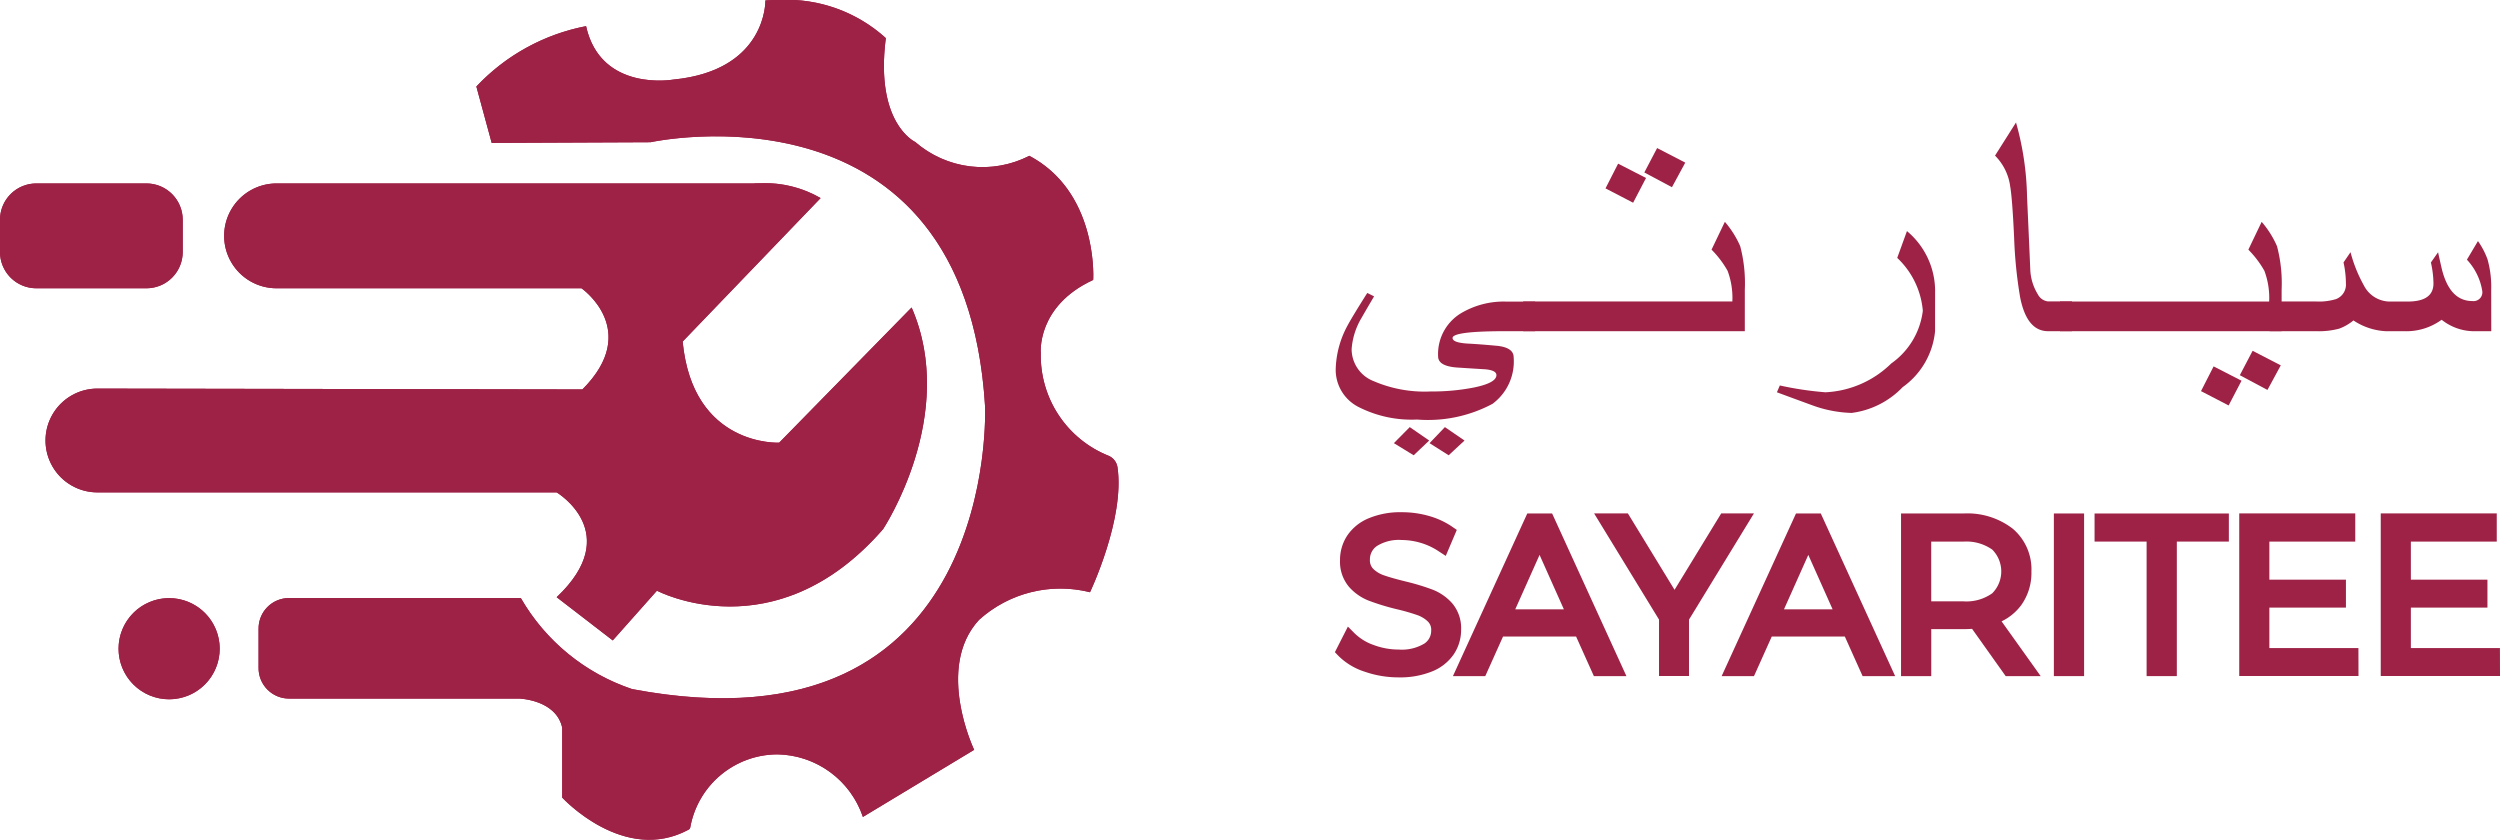 <svg xmlns="http://www.w3.org/2000/svg" xmlns:xlink="http://www.w3.org/1999/xlink" width="135.756" height="45.604" viewBox="0 0 135.756 45.604"><defs><style>.a{fill:#9e2146;}.b{isolation:isolate;}.c{clip-path:url(#a);}.d{clip-path:url(#b);}.e{clip-path:url(#c);}.f{clip-path:url(#d);}</style><clipPath id="a"><path class="a" d="M80.805,229.784s.1,3.795-4.993,4.294c0,0-3.944.7-4.743-2.9a11.044,11.044,0,0,0-5.958,3.279l.075.277.757,2.785,8.625-.038s17.067-3.737,18.165,14.338c0,0,.857,19.152-19.167,15.357a11.012,11.012,0,0,1-6.041-4.943H54.938a1.654,1.654,0,0,0-1.654,1.654v2.151a1.654,1.654,0,0,0,1.654,1.654H67.425s2.013.053,2.347,1.582v3.795s3.353,3.648,6.873,1.735a.159.159,0,0,0,.08-.11,4.817,4.817,0,0,1,4.731-3.971A4.99,4.99,0,0,1,86.1,274.12l6.042-3.645s-2.13-4.46.266-7.057a6.594,6.594,0,0,1,6.024-1.5s1.908-4,1.492-6.794a.808.808,0,0,0-.478-.615,5.857,5.857,0,0,1-3.685-5.572s-.243-2.545,2.826-3.969a.033.033,0,0,0,.021-.028c.016-.329.159-4.8-3.471-6.721a5.57,5.57,0,0,1-6.191-.749s-2.2-1-1.6-5.642a8.033,8.033,0,0,0-5.774-2.074q-.371,0-.767.026" transform="translate(-53.284 -229.758)"/></clipPath><clipPath id="b"><path class="a" d="M47.871,267.542H21.925a2.846,2.846,0,1,0,0,5.692H38.484s3.27,2.272.05,5.492L12.2,278.681a2.818,2.818,0,1,0-.005,5.637H37.136s3.695,2.2,0,5.691l3.045,2.347,2.4-2.7s6.415,3.4,12.282-3.345c0,0,4.094-6.191,1.548-12.033l-7.19,7.339s-4.693.25-5.242-5.492l7.489-7.789a6.041,6.041,0,0,0-3.241-.807q-.173,0-.354.008" transform="translate(-9.379 -267.534)"/></clipPath><clipPath id="c"><path class="a" d="M24.431,355.762a2.746,2.746,0,1,0,2.746-2.746,2.746,2.746,0,0,0-2.746,2.746" transform="translate(-24.431 -353.016)"/></clipPath><clipPath id="d"><path class="a" d="M7.7,267.563H1.971A1.971,1.971,0,0,0,0,269.534v1.75a1.971,1.971,0,0,0,1.971,1.971h5.98a1.971,1.971,0,0,0,1.971-1.971v-1.75a1.971,1.971,0,0,0-1.971-1.971Z" transform="translate(0 -267.563)"/></clipPath></defs><g class="b" transform="translate(0 -229.758)"><g transform="translate(14.041 229.758)"><path class="a" d="M80.805,229.784s.1,3.795-4.993,4.294c0,0-3.944.7-4.743-2.9a11.044,11.044,0,0,0-5.958,3.279l.075.277.757,2.785,8.625-.038s17.067-3.737,18.165,14.338c0,0,.857,19.152-19.167,15.357a11.012,11.012,0,0,1-6.041-4.943H54.938a1.654,1.654,0,0,0-1.654,1.654v2.151a1.654,1.654,0,0,0,1.654,1.654H67.425s2.013.053,2.347,1.582v3.795s3.353,3.648,6.873,1.735a.159.159,0,0,0,.08-.11,4.817,4.817,0,0,1,4.731-3.971A4.99,4.99,0,0,1,86.1,274.12l6.042-3.645s-2.13-4.46.266-7.057a6.594,6.594,0,0,1,6.024-1.5s1.908-4,1.492-6.794a.808.808,0,0,0-.478-.615,5.857,5.857,0,0,1-3.685-5.572s-.243-2.545,2.826-3.969a.033.033,0,0,0,.021-.028c.016-.329.159-4.8-3.471-6.721a5.57,5.57,0,0,1-6.191-.749s-2.2-1-1.6-5.642a8.033,8.033,0,0,0-5.774-2.074q-.371,0-.767.026" transform="translate(-53.284 -229.758)"/><g class="c"><g transform="translate(0 0)"><rect class="a" width="47.054" height="46.962"/></g></g></g><g transform="translate(2.471 239.712)"><path class="a" d="M47.871,267.542H21.925a2.846,2.846,0,1,0,0,5.692H38.484s3.27,2.272.05,5.492L12.2,278.681a2.818,2.818,0,1,0-.005,5.637H37.136s3.695,2.2,0,5.691l3.045,2.347,2.4-2.7s6.415,3.4,12.282-3.345c0,0,4.094-6.191,1.548-12.033l-7.19,7.339s-4.693.25-5.242-5.492l7.489-7.789a6.041,6.041,0,0,0-3.241-.807q-.173,0-.354.008" transform="translate(-9.379 -267.534)"/><g class="d"><g transform="translate(0)"><rect class="a" width="49.576" height="25.53"/></g></g></g><g transform="translate(6.438 262.238)"><path class="a" d="M24.431,355.762a2.746,2.746,0,1,0,2.746-2.746,2.746,2.746,0,0,0-2.746,2.746" transform="translate(-24.431 -353.016)"/><g class="e" transform="translate(0 0)"><g transform="translate(0 0)"><rect class="a" width="5.492" height="5.492"/></g></g></g><g transform="translate(0 239.72)"><path class="a" d="M7.7,267.563H1.971A1.971,1.971,0,0,0,0,269.534v1.75a1.971,1.971,0,0,0,1.971,1.971h5.98a1.971,1.971,0,0,0,1.971-1.971v-1.75a1.971,1.971,0,0,0-1.971-1.971Z" transform="translate(0 -267.563)"/><g class="f"><g transform="translate(0)"><rect class="a" width="9.922" height="5.692"/></g></g></g><g transform="translate(72.807 257.836)"><path class="a" d="M278.173,344.7a3.152,3.152,0,0,1-1.269-.758l.333-.655a3.191,3.191,0,0,0,1.16.706,4.233,4.233,0,0,0,1.493.27,2.731,2.731,0,0,0,1.62-.4,1.22,1.22,0,0,0,.54-1.028,1.029,1.029,0,0,0-.293-.77,1.979,1.979,0,0,0-.718-.442,11.567,11.567,0,0,0-1.183-.339,12.29,12.29,0,0,1-1.447-.442,2.369,2.369,0,0,1-.925-.649,1.724,1.724,0,0,1-.384-1.183,2,2,0,0,1,.322-1.109,2.2,2.2,0,0,1,.988-.8,4.044,4.044,0,0,1,1.654-.3,4.872,4.872,0,0,1,1.35.189,3.882,3.882,0,0,1,1.143.523l-.287.678a3.959,3.959,0,0,0-1.08-.5,4.036,4.036,0,0,0-1.126-.167,2.6,2.6,0,0,0-1.591.408,1.265,1.265,0,0,0-.534,1.051,1.047,1.047,0,0,0,.293.775,1.917,1.917,0,0,0,.735.448q.442.155,1.189.339a11.946,11.946,0,0,1,1.43.431,2.35,2.35,0,0,1,.925.643,1.7,1.7,0,0,1,.379,1.166,1.98,1.98,0,0,1-.328,1.109,2.2,2.2,0,0,1-1,.793,4.2,4.2,0,0,1-1.666.293,5.163,5.163,0,0,1-1.717-.287" transform="translate(-276.745 -336.68)"/><path class="a" d="M279.445,344.753a5.316,5.316,0,0,1-1.761-.294h0a3.29,3.29,0,0,1-1.321-.792l-.064-.067.457-.9.128.129A3.081,3.081,0,0,0,278,343.5a4.124,4.124,0,0,0,1.447.262,2.623,2.623,0,0,0,1.542-.371,1.086,1.086,0,0,0,.486-.922.894.894,0,0,0-.253-.676,1.854,1.854,0,0,0-.671-.413,11.482,11.482,0,0,0-1.169-.335,12.431,12.431,0,0,1-1.465-.448,2.507,2.507,0,0,1-.975-.684,1.86,1.86,0,0,1-.417-1.27,2.143,2.143,0,0,1,.343-1.18,2.331,2.331,0,0,1,1.045-.847,4.189,4.189,0,0,1,1.707-.311,5.027,5.027,0,0,1,1.386.195,4.033,4.033,0,0,1,1.182.541l.088.061-.391.922-.132-.087a3.848,3.848,0,0,0-1.044-.483,3.912,3.912,0,0,0-1.089-.161,2.486,2.486,0,0,0-1.51.381,1.13,1.13,0,0,0-.483.946.912.912,0,0,0,.255.682,1.792,1.792,0,0,0,.685.417c.29.1.686.214,1.177.335a12.086,12.086,0,0,1,1.446.436,2.492,2.492,0,0,1,.976.679,1.836,1.836,0,0,1,.412,1.253,2.116,2.116,0,0,1-.349,1.181,2.34,2.34,0,0,1-1.063.842A4.353,4.353,0,0,1,279.445,344.753Zm-2.826-1.2a3.15,3.15,0,0,0,1.152.659h0a5.048,5.048,0,0,0,1.674.279,4.092,4.092,0,0,0,1.613-.282,2.084,2.084,0,0,0,.947-.744,1.862,1.862,0,0,0,.306-1.037,1.584,1.584,0,0,0-.346-1.079,2.234,2.234,0,0,0-.874-.607,11.842,11.842,0,0,0-1.413-.426c-.5-.122-.9-.238-1.2-.342a2.059,2.059,0,0,1-.785-.48,1.179,1.179,0,0,1-.332-.868,1.4,1.4,0,0,1,.586-1.156,2.731,2.731,0,0,1,1.67-.435,4.185,4.185,0,0,1,1.163.172,4.091,4.091,0,0,1,.982.432l.184-.434a3.86,3.86,0,0,0-1.015-.445,4.758,4.758,0,0,0-1.314-.184,3.933,3.933,0,0,0-1.6.288,2.079,2.079,0,0,0-.931.749,1.883,1.883,0,0,0-.3,1.037,1.607,1.607,0,0,0,.352,1.1,2.249,2.249,0,0,0,.874.613,12.21,12.21,0,0,0,1.431.437,11.6,11.6,0,0,1,1.2.343,2.124,2.124,0,0,1,.765.472,1.159,1.159,0,0,1,.332.864,1.351,1.351,0,0,1-.593,1.134,2.868,2.868,0,0,1-1.7.422,4.388,4.388,0,0,1-1.539-.278,3.48,3.48,0,0,1-1.076-.615Z" transform="translate(-276.299 -336.311)"/></g><g transform="translate(72.488 257.572)"><path class="a" d="M278.173,344.7a3.152,3.152,0,0,1-1.269-.758l.333-.655a3.191,3.191,0,0,0,1.16.706,4.233,4.233,0,0,0,1.493.27,2.731,2.731,0,0,0,1.62-.4,1.22,1.22,0,0,0,.54-1.028,1.029,1.029,0,0,0-.293-.77,1.979,1.979,0,0,0-.718-.442,11.567,11.567,0,0,0-1.183-.339,12.29,12.29,0,0,1-1.447-.442,2.369,2.369,0,0,1-.925-.649,1.724,1.724,0,0,1-.384-1.183,2,2,0,0,1,.322-1.109,2.2,2.2,0,0,1,.988-.8,4.044,4.044,0,0,1,1.654-.3,4.872,4.872,0,0,1,1.35.189,3.882,3.882,0,0,1,1.143.523l-.287.678a3.959,3.959,0,0,0-1.08-.5,4.036,4.036,0,0,0-1.126-.167,2.6,2.6,0,0,0-1.591.408,1.265,1.265,0,0,0-.534,1.051,1.047,1.047,0,0,0,.293.775,1.917,1.917,0,0,0,.735.448q.442.155,1.189.339a11.946,11.946,0,0,1,1.43.431,2.35,2.35,0,0,1,.925.643,1.7,1.7,0,0,1,.379,1.166,1.98,1.98,0,0,1-.328,1.109,2.2,2.2,0,0,1-1,.793,4.2,4.2,0,0,1-1.666.293A5.163,5.163,0,0,1,278.173,344.7Z" transform="translate(-276.425 -336.416)"/><path class="a" d="M278.552,344.28a5.571,5.571,0,0,1-1.848-.309h0a3.548,3.548,0,0,1-1.425-.859l-.192-.2.706-1.389.385.385a2.815,2.815,0,0,0,1.019.616,3.855,3.855,0,0,0,1.355.245,2.38,2.38,0,0,0,1.386-.32.828.828,0,0,0,.378-.709.623.623,0,0,0-.174-.487,1.576,1.576,0,0,0-.577-.354,11.3,11.3,0,0,0-1.14-.326,12.758,12.758,0,0,1-1.5-.459,2.774,2.774,0,0,1-1.076-.755,2.112,2.112,0,0,1-.483-1.445,2.4,2.4,0,0,1,.384-1.323,2.594,2.594,0,0,1,1.159-.945,4.447,4.447,0,0,1,1.815-.334,5.29,5.29,0,0,1,1.459.2,4.294,4.294,0,0,1,1.259.577l.265.183-.6,1.412-.4-.262a3.588,3.588,0,0,0-.972-.45,3.669,3.669,0,0,0-1.016-.151,2.247,2.247,0,0,0-1.351.326.871.871,0,0,0-.379.737.656.656,0,0,0,.177.5,1.538,1.538,0,0,0,.587.355c.282.1.67.209,1.153.328a12.514,12.514,0,0,1,1.479.446,2.757,2.757,0,0,1,1.078.751,2.09,2.09,0,0,1,.478,1.427,2.379,2.379,0,0,1-.392,1.325,2.6,2.6,0,0,1-1.179.939A4.615,4.615,0,0,1,278.552,344.28Zm1.26-4.135.024.008a2.383,2.383,0,0,1,.859.531,1.412,1.412,0,0,1,.411,1.052,1.586,1.586,0,0,1-.394,1.066,1.416,1.416,0,0,0,.179-.22,1.579,1.579,0,0,0,.263-.892,1.316,1.316,0,0,0-.281-.9,1.945,1.945,0,0,0-.772-.536Q279.969,340.2,279.813,340.145Zm-3.128-3.438a1.469,1.469,0,0,0-.27.31,1.6,1.6,0,0,0-.259.895,1.337,1.337,0,0,0,.285.922,1.962,1.962,0,0,0,.773.543l.1.039a2.25,2.25,0,0,1-.7-.471,1.433,1.433,0,0,1-.408-1.054A1.644,1.644,0,0,1,276.685,336.707Z" transform="translate(-275.087 -335.311)"/></g><g transform="translate(79.308 257.905)"><path class="a" d="M308.078,342.966H303.6l-.964,2.148h-.885l3.676-8.041h.838l3.676,8.041h-.9Zm-.31-.689-1.93-4.319-1.93,4.319Z" transform="translate(-301.544 -336.942)"/><path class="a" d="M309.57,344.878h-1.186l-.965-2.148H303.11l-.965,2.148H300.97l3.8-8.3h1.008Zm-1.015-.263h.605l-3.556-7.777h-.669l-3.555,7.777h.595l.964-2.148h4.65Zm-1.157-2.574h-4.266l2.133-4.773Zm-3.859-.264h3.452l-1.726-3.864Z" transform="translate(-300.97 -336.574)"/></g><g transform="translate(78.898 257.641)"><path class="a" d="M308.078,342.966H303.6l-.964,2.148h-.885l3.676-8.041h.838l3.676,8.041h-.9Zm-.31-.689-1.93-4.319-1.93,4.319Z" transform="translate(-301.134 -336.679)"/><path class="a" d="M308.834,344.405h-1.767l-.965-2.148h-3.968l-.964,2.148h-1.756l4.037-8.831H304.8Zm-1.255-.79h.025l-1.389-3.038Zm-6.935,0h.014l.757-1.686Zm2.154-2.837h2.64l-1.32-2.955Z" transform="translate(-299.414 -335.574)"/></g><g transform="translate(87.032 257.905)"><path class="a" d="M335.228,342.335v2.78h-.838v-2.78l-3.216-5.261h.908l2.757,4.514,2.757-4.514h.85Z" transform="translate(-330.939 -336.942)"/><path class="a" d="M334.7,344.878h-1.1V342l-3.32-5.429H331.5l2.683,4.393,2.683-4.393h1.159L334.7,342Zm-.838-.264h.574v-2.685l3.113-5.092h-.541l-2.83,4.635-2.831-4.635h-.6l3.113,5.092Z" transform="translate(-330.282 -336.574)"/></g><g transform="translate(86.562 257.641)"><path class="a" d="M335.228,342.335v2.78h-.838v-2.78l-3.216-5.261h.908l2.757,4.514,2.757-4.514h.85Z" transform="translate(-330.469 -336.679)"/><path class="a" d="M333.654,344.4h-1.628v-3.064l-3.526-5.767h1.834l2.535,4.151,2.535-4.151h1.777l-3.526,5.767Zm-.838-.791h.047v-2.381l-.047-.078Z" transform="translate(-328.499 -335.574)"/></g><g transform="translate(93.897 257.905)"><path class="a" d="M363.439,342.966h-4.48l-.965,2.148h-.885l3.676-8.041h.838l3.676,8.041h-.9Zm-.31-.689-1.93-4.319-1.93,4.319Z" transform="translate(-356.905 -336.942)"/><path class="a" d="M364.932,344.878h-1.186l-.965-2.148h-4.309l-.965,2.148h-1.175l3.8-8.3h1.008Zm-1.016-.263h.606l-3.555-7.777H360.3l-3.556,7.777h.594l.965-2.148h4.65Zm-1.157-2.574h-4.266l2.133-4.773Zm-3.859-.264h3.453l-1.726-3.864Z" transform="translate(-356.332 -336.574)"/></g><g transform="translate(93.486 257.641)"><path class="a" d="M363.439,342.966h-4.48l-.965,2.148h-.885l3.676-8.041h.838l3.676,8.041h-.9Zm-.31-.689-1.93-4.319-1.93,4.319Z" transform="translate(-356.495 -336.679)"/><path class="a" d="M364.2,344.405h-1.767l-.965-2.148H357.5l-.965,2.148h-1.756l4.037-8.831h1.346Zm-1.255-.79h.025l-1.389-3.038Zm-6.935,0h.014l.769-1.711Zm2.154-2.837h2.64l-1.32-2.955Z" transform="translate(-354.775 -335.574)"/></g><g transform="translate(103.492 257.905)"><path class="a" d="M398.738,345.115,396.9,342.53a5.835,5.835,0,0,1-.643.034H394.1v2.55h-.85v-8.041h3.01a3.633,3.633,0,0,1,2.412.735,2.5,2.5,0,0,1,.873,2.022,2.493,2.493,0,0,1-1.838,2.527l1.965,2.757Zm-.678-3.8a2.074,2.074,0,0,0,0-2.981,2.8,2.8,0,0,0-1.826-.523H394.1v4.032h2.136a2.777,2.777,0,0,0,1.826-.529" transform="translate(-393.115 -336.942)"/><path class="a" d="M399.556,344.878H398.3l-1.832-2.578c-.188.018-.383.027-.581.027h-2.028v2.55h-1.114v-8.3h3.141a3.776,3.776,0,0,1,2.5.766,2.639,2.639,0,0,1,.92,2.123,2.753,2.753,0,0,1-.5,1.669,2.72,2.72,0,0,1-1.259.924Zm-1.119-.263h.607l-1.92-2.7.171-.055a2.362,2.362,0,0,0,1.747-2.4,2.357,2.357,0,0,0-.826-1.921,3.522,3.522,0,0,0-2.328-.7H393.01v7.777h.587v-2.55h2.291a5.728,5.728,0,0,0,.629-.034l.077-.008Zm-2.572-3.01H393.6v-4.3h2.268a2.936,2.936,0,0,1,1.91.553,2.2,2.2,0,0,1,0,3.183A2.914,2.914,0,0,1,395.865,341.6Zm-2-.263h2a2.663,2.663,0,0,0,1.742-.5h0a1.944,1.944,0,0,0,0-2.778,2.69,2.69,0,0,0-1.742-.492h-2Z" transform="translate(-392.747 -336.574)"/></g><g transform="translate(103.229 257.641)"><path class="a" d="M398.738,345.115,396.9,342.53a5.835,5.835,0,0,1-.643.034H394.1v2.55h-.85v-8.041h3.01a3.633,3.633,0,0,1,2.412.735,2.5,2.5,0,0,1,.873,2.022,2.493,2.493,0,0,1-1.838,2.527l1.965,2.757Zm-.678-3.8a2.074,2.074,0,0,0,0-2.981,2.8,2.8,0,0,0-1.826-.523H394.1v4.032h2.136A2.777,2.777,0,0,0,398.06,341.312Z" transform="translate(-392.852 -336.679)"/><path class="a" d="M399.331,344.405h-1.9l-1.824-2.566c-.148.01-.3.016-.453.016h-1.764v2.55h-1.641v-8.831h3.4a4.029,4.029,0,0,1,2.667.828,2.892,2.892,0,0,1,1.013,2.324,3.011,3.011,0,0,1-.553,1.825,2.882,2.882,0,0,1-1.068.88Zm-6.793-.79h.06v-7.25h-.06Zm4.671-3.1-.034.028a2.006,2.006,0,0,0,.468-.457,2.21,2.21,0,0,0,.4-1.357,2.108,2.108,0,0,0-.732-1.719l-.066-.054a2.471,2.471,0,0,1-.035,3.558Zm-3.821-.17h1.741a2.419,2.419,0,0,0,1.573-.437h0a1.683,1.683,0,0,0,0-2.373,2.442,2.442,0,0,0-1.574-.432h-1.741Z" transform="translate(-391.747 -335.574)"/></g><g transform="translate(111.797 257.905)"><rect class="a" width="0.85" height="8.041" transform="translate(0.132 0.132)"/><path class="a" d="M425.377,344.878h-1.114v-8.3h1.114Zm-.85-.263h.587v-7.777h-.587Z" transform="translate(-424.263 -336.574)"/></g><g transform="translate(111.534 257.641)"><rect class="a" width="0.85" height="8.041" transform="translate(0.395 0.395)"/><path class="a" d="M424.9,344.405h-1.641v-8.831H424.9Zm-.85-.79h.06v-7.25h-.06Z" transform="translate(-423.263 -335.574)"/></g><g transform="translate(114.002 257.905)"><path class="a" d="M435.957,337.809h-2.826v-.735h6.5v.735h-2.826v7.306h-.85Z" transform="translate(-433 -336.942)"/><path class="a" d="M436.571,344.878h-1.114v-7.306h-2.826v-1H439.4v1h-2.825Zm-.85-.263h.587v-7.306h2.825v-.471H432.9v.471h2.826Z" transform="translate(-432.632 -336.574)"/></g><g transform="translate(113.739 257.641)"><path class="a" d="M435.957,337.809h-2.826v-.735h6.5v.735h-2.826v7.306h-.85Z" transform="translate(-432.736 -336.679)"/><path class="a" d="M436.1,344.405h-1.641V337.1h-2.826v-1.525h7.292V337.1H436.1Zm-.85-.79h.06v-7.25h-.06Z" transform="translate(-431.632 -335.574)"/></g><g transform="translate(121.859 257.905)"><path class="a" d="M468.634,344.379v.735h-5.686v-8.041h5.514v.735H463.8v2.86h4.158v.724H463.8v2.986Z" transform="translate(-462.816 -336.942)"/><path class="a" d="M468.4,344.878h-5.949v-8.3h5.777v1h-4.664v2.6h4.158v.987h-4.158v2.723H468.4Zm-5.686-.264h5.422v-.472H463.3v-3.25h4.158v-.46H463.3v-3.124h4.664v-.471h-5.25Z" transform="translate(-462.448 -336.574)"/></g><g transform="translate(121.596 257.641)"><path class="a" d="M468.634,344.379v.735h-5.686v-8.041h5.514v.735H463.8v2.86h4.158v.724H463.8v2.986Z" transform="translate(-462.553 -336.679)"/><path class="a" d="M467.924,344.4h-6.476v-8.831h6.3V337.1h-4.664v2.07h4.158v1.514h-4.158v2.2h4.836Zm-5.686-.791h.06v-7.25h-.06Z" transform="translate(-461.448 -335.574)"/></g><g transform="translate(129.544 257.905)"><path class="a" d="M497.8,344.379v.735H492.11v-8.041h5.514v.735H492.96v2.86h4.158v.724H492.96v2.986Z" transform="translate(-491.978 -336.942)"/><path class="a" d="M497.559,344.878H491.61v-8.3h5.777v1h-4.664v2.6h4.158v.987h-4.158v2.723h4.836Zm-5.686-.264H497.3v-.472H492.46v-3.25h4.158v-.46H492.46v-3.124h4.664v-.471h-5.25Z" transform="translate(-491.61 -336.574)"/></g><g transform="translate(129.28 257.641)"><path class="a" d="M497.8,344.379v.735H492.11v-8.041h5.514v.735H492.96v2.86h4.158v.724H492.96v2.986Z" transform="translate(-491.715 -336.679)"/><path class="a" d="M497.086,344.4H490.61v-8.831h6.3V337.1h-4.664v2.07h4.158v1.514h-4.158v2.2h4.836Zm-5.686-.791h.06v-7.25h-.06Z" transform="translate(-490.61 -335.574)"/></g><g transform="translate(72.532 245.667)"><path class="a" d="M286.085,292.207h-1.621q-2.863,0-2.863.37,0,.259.862.306.463.019,1.575.12.88.1.88.621a2.862,2.862,0,0,1-1.149,2.529,7.433,7.433,0,0,1-4.095.852,6.354,6.354,0,0,1-3.168-.676,2.262,2.262,0,0,1-1.251-2.056,5.216,5.216,0,0,1,.593-2.279q.241-.472,1.121-1.862l.37.185q-.352.593-.7,1.2a3.826,3.826,0,0,0-.519,1.667,1.868,1.868,0,0,0,1.186,1.732,7,7,0,0,0,3.1.565,11.8,11.8,0,0,0,2.344-.213q1.232-.25,1.232-.676,0-.259-.6-.315-.482-.028-1.482-.093-1.084-.065-1.084-.611a2.586,2.586,0,0,1,1.38-2.418,4.528,4.528,0,0,1,2.27-.556h1.621Zm-5.753,5.938-.843.8-1.075-.658.862-.871Zm1.918,0-.862.8-1.037-.658.834-.871Z" transform="translate(-275.255 -290.132)"/></g><g transform="translate(82.713 237.802)"><path class="a" d="M325.926,270.224H313.892v-1.612H325.25a4.2,4.2,0,0,0-.259-1.667,5.386,5.386,0,0,0-.871-1.149l.723-1.51a5.155,5.155,0,0,1,.834,1.325,7.886,7.886,0,0,1,.25,2.353Zm-5.364-8.319-.7,1.343-1.5-.778.685-1.343Zm2.131-.834-.723,1.334-1.5-.8.695-1.325Z" transform="translate(-313.892 -260.284)"/></g><g transform="translate(96.491 242.304)"><path class="a" d="M374.765,282.808a4.223,4.223,0,0,1-1.76,3.039,4.653,4.653,0,0,1-2.77,1.4,6.7,6.7,0,0,1-2.066-.389q-.991-.361-1.992-.732l.158-.37a18.1,18.1,0,0,0,2.474.37,5.462,5.462,0,0,0,3.576-1.565A4.1,4.1,0,0,0,374.1,281.7a4.461,4.461,0,0,0-1.39-2.872l.528-1.455a4.245,4.245,0,0,1,1.529,3.187Z" transform="translate(-366.177 -277.37)"/></g><g transform="translate(108.334 236.412)"><path class="a" d="M415.3,266.341H414q-1.158,0-1.519-1.853a24.273,24.273,0,0,1-.324-3.224q-.1-2.149-.213-2.779a2.9,2.9,0,0,0-.824-1.677l1.139-1.8a15.832,15.832,0,0,1,.6,4.048q.092,1.983.176,3.965a2.756,2.756,0,0,0,.408,1.315.707.707,0,0,0,.556.389h1.3Z" transform="translate(-411.119 -255.011)"/></g><g transform="translate(111.863 241.804)"><path class="a" d="M436.547,281.41H424.513V279.8h11.358a4.2,4.2,0,0,0-.259-1.668,5.389,5.389,0,0,0-.871-1.149l.723-1.51a5.153,5.153,0,0,1,.834,1.325,7.9,7.9,0,0,1,.25,2.353ZM434.37,284.1l-.7,1.343-1.5-.778.685-1.343Zm2.131-.834-.723,1.334-1.5-.8.695-1.325Z" transform="translate(-424.513 -275.472)"/></g><g transform="translate(123.248 242.851)"><path class="a" d="M479.754,284.336h-.787a2.849,2.849,0,0,1-1.908-.621,3.25,3.25,0,0,1-2.057.621h-.991a3.477,3.477,0,0,1-1.742-.584,2.643,2.643,0,0,1-.769.445,4.221,4.221,0,0,1-1.251.139H467.72v-1.612h2.529a3.168,3.168,0,0,0,1.075-.13.839.839,0,0,0,.537-.852,5.332,5.332,0,0,0-.13-1.139l.38-.556a7.7,7.7,0,0,0,.723,1.8,1.594,1.594,0,0,0,1.371.88h1.01q1.4,0,1.4-.982a5.346,5.346,0,0,0-.139-1.139l.389-.556q.065.306.195.871.426,1.779,1.668,1.779a.479.479,0,0,0,.537-.547,3.235,3.235,0,0,0-.834-1.7l.6-1.01a4.188,4.188,0,0,1,.519.991,5.556,5.556,0,0,1,.2,1.677Z" transform="translate(-467.72 -279.445)"/></g></g></svg>